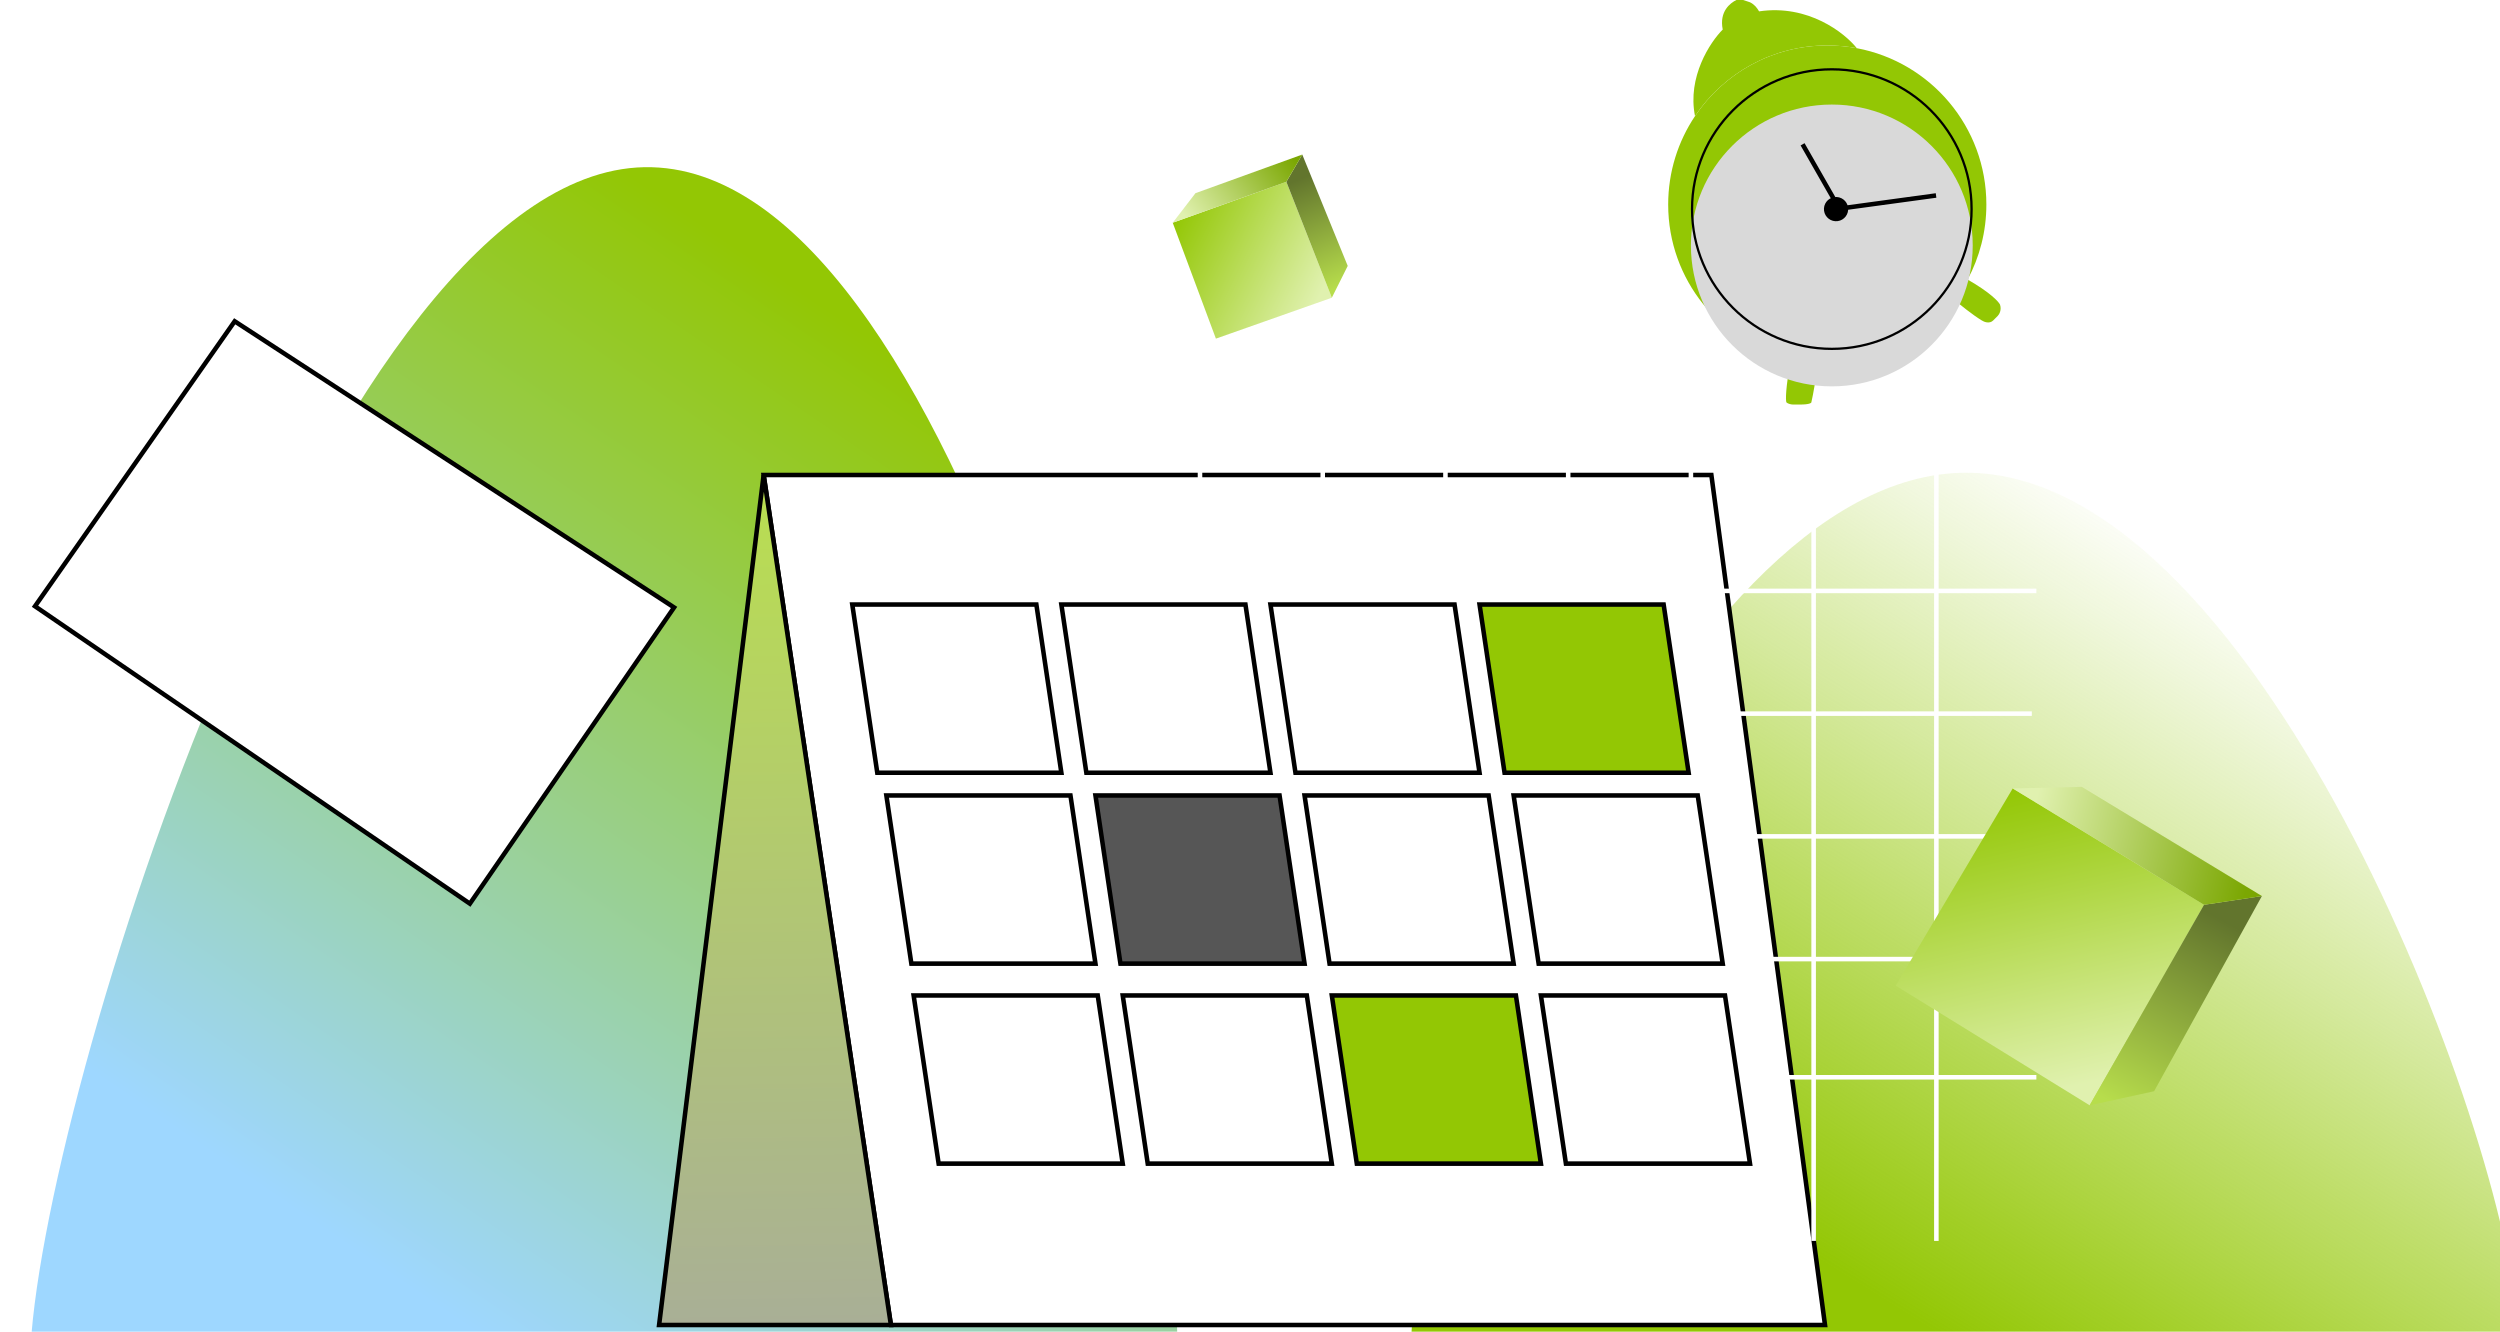 <svg width="550" height="293" viewBox="0 0 550 293" fill="none" xmlns="http://www.w3.org/2000/svg">
<g filter="url(#filter0_i_133_209)">
<path d="M253 292.81C254.454 238.376 207.526 32.66 137.373 30.787C67.22 28.914 2.076 238.375 0.622 292.81L123 292.81L253 292.81Z" fill="url(#paint0_linear_133_209)"/>
</g>
<g filter="url(#filter1_i_133_209)">
<path d="M550 291C550 251.008 494.164 100 428.571 100C362.979 100 306.5 251.008 306.5 291L421.5 291L550 291Z" fill="url(#paint1_linear_133_209)"/>
</g>
<path d="M196 291.5L168 104.5H376.5L401.5 291.5H196Z" fill="white" stroke="black"/>
<path d="M264 26V272" stroke="white"/>
<path d="M291 25V273" stroke="white"/>
<path d="M318 26V272" stroke="white"/>
<path d="M345 25V273" stroke="white"/>
<path d="M372 26V272" stroke="white"/>
<path d="M399 25V273" stroke="white"/>
<path d="M426 25V273" stroke="white"/>
<path d="M447 49L240 49" stroke="white"/>
<path d="M448 76L239 76" stroke="white"/>
<path d="M447 103L240 103" stroke="white"/>
<path d="M448 130L239 130" stroke="white"/>
<path d="M447 157L240 157" stroke="white"/>
<path d="M448 184L239 184" stroke="white"/>
<path d="M448 211L239 211" stroke="white"/>
<path d="M448 237L239 237" stroke="white"/>
<rect width="184" height="37" transform="translate(187.5 133)" fill="white"/>
<path d="M193 170L187.5 133H228L233.5 170H193Z" stroke="black"/>
<path d="M239 170L233.5 133H274L279.5 170H239Z" stroke="black"/>
<path d="M285 170L279.5 133H320L325.5 170H285Z" stroke="black"/>
<path d="M331 170L325.5 133H366L371.5 170H331Z" fill="#93C704" stroke="black"/>
<path d="M200.5 212L195 175H235.5L241 212H200.5Z" stroke="black"/>
<path d="M246.5 212L241 175H281.5L287 212H246.5Z" fill="#565656" stroke="black"/>
<path d="M292.5 212L287 175H327.5L333 212H292.5Z" stroke="black"/>
<path d="M338.5 212L333 175H373.5L379 212H338.5Z" stroke="black"/>
<path d="M206.5 256L201 219H241.5L247 256H206.5Z" stroke="black"/>
<path d="M252.5 256L247 219H287.5L293 256H252.5Z" stroke="black"/>
<path d="M298.5 256L293 219H333.5L339 256H298.5Z" fill="#93C704" stroke="black"/>
<path d="M344.5 256L339 219H379.5L385 256H344.5Z" stroke="black"/>
<path d="M145 291.5L168 104.5L196 291.5H145Z" fill="url(#paint2_linear_133_209)" stroke="black"/>
<path d="M7.7 133.373L51.632 70.683L148.297 133.639L103.371 198.806L7.7 133.373Z" fill="white" stroke="black"/>
<path d="M258 49L283 40L293 65.5L267.5 74.5L258 49Z" fill="url(#paint3_linear_133_209)"/>
<path d="M283 40L293 65.5L296.5 58.5L286.5 34L283 40Z" fill="url(#paint4_linear_133_209)"/>
<path d="M258 49L283 40L286.5 34L263 42.5L258 49Z" fill="url(#paint5_linear_133_209)"/>
<path d="M442.799 173.458L484.883 199.06L459.723 243.17L417.057 216.846L442.799 173.458Z" fill="url(#paint6_linear_133_209)"/>
<path d="M484.883 199.06L459.723 243.17L473.899 240.074L497.615 197.128L484.883 199.06Z" fill="url(#paint7_linear_133_209)"/>
<path d="M442.799 173.458L484.883 199.06L497.615 197.128L457.998 173.108L442.799 173.458Z" fill="url(#paint8_linear_133_209)"/>
<g filter="url(#filter2_ii_133_209)">
<path d="M373.902 25.543C380.182 16.17 390.871 10 403 10C405.221 10 407.394 10.207 409.5 10.602C406.833 7.235 398.8 0.9 388 2.5C387.5 1.667 387 1 386 0.5L384.5 0H383C381.667 0.667 379.2 2.5 380 6.5C377.216 9.284 372.179 16.928 373.902 25.543Z" fill="#93C704"/>
<path d="M368 45C368 61.578 379.525 75.463 395 79.082C396.943 79.536 398.948 79.828 401 79.944C401.662 79.981 402.329 80 403 80C414.451 80 424.617 74.501 431.003 66C432.069 64.58 433.03 63.076 433.874 61.5C436.507 56.584 438 50.966 438 45C438 27.891 425.724 13.649 409.5 10.602C407.394 10.207 405.221 10 403 10C390.871 10 380.182 16.17 373.902 25.543C370.174 31.107 368 37.8 368 45Z" fill="#93C704"/>
<path d="M395 79.082C393.8 85.416 393.833 88 394 88.5C394.4 88.9 395.167 89 395.5 89H397C399 89 399.5 88.667 399.5 88.5C399.9 86.9 400.667 82.129 401 79.944C398.948 79.828 396.943 79.536 395 79.082Z" fill="#93C704"/>
<path d="M441 67C440.667 66.333 438.775 64.3 433.874 61.5C433.03 63.076 432.069 64.58 431.003 66C432.168 67 435 69.3 437 70.5C437.5 70.833 438.7 71.3 439.5 70.5L440.5 69.5C440.833 69.167 441.4 68.2 441 67Z" fill="#93C704"/>
</g>
<g filter="url(#filter3_i_133_209)">
<circle cx="403" cy="46" r="31" fill="#D9D9D9"/>
</g>
<circle cx="403" cy="46" r="30.75" stroke="black" stroke-width="0.5"/>
<line x1="404.566" y1="45.748" x2="396.566" y2="31.748" stroke="black"/>
<path d="M401.29 46.365C401.489 47.824 402.834 48.846 404.293 48.647C405.752 48.448 406.774 47.104 406.575 45.644C406.376 44.185 405.032 43.163 403.572 43.362C402.113 43.561 401.091 44.906 401.29 46.365ZM404 46.5L426 43.5L425.865 42.509L403.865 45.509L404 46.5Z" fill="black"/>
<defs>
<filter id="filter0_i_133_209" x="0.622" y="30.775" width="258.411" height="268.035" filterUnits="userSpaceOnUse" color-interpolation-filters="sRGB">
<feFlood flood-opacity="0" result="BackgroundImageFix"/>
<feBlend mode="normal" in="SourceGraphic" in2="BackgroundImageFix" result="shape"/>
<feColorMatrix in="SourceAlpha" type="matrix" values="0 0 0 0 0 0 0 0 0 0 0 0 0 0 0 0 0 0 127 0" result="hardAlpha"/>
<feOffset dx="6" dy="6"/>
<feGaussianBlur stdDeviation="10"/>
<feComposite in2="hardAlpha" operator="arithmetic" k2="-1" k3="1"/>
<feColorMatrix type="matrix" values="0 0 0 0 0.891 0 0 0 0 0.992 0 0 0 0 0.616 0 0 0 0.6 0"/>
<feBlend mode="normal" in2="shape" result="effect1_innerShadow_133_209"/>
</filter>
<filter id="filter1_i_133_209" x="306.5" y="100" width="247.5" height="195" filterUnits="userSpaceOnUse" color-interpolation-filters="sRGB">
<feFlood flood-opacity="0" result="BackgroundImageFix"/>
<feBlend mode="normal" in="SourceGraphic" in2="BackgroundImageFix" result="shape"/>
<feColorMatrix in="SourceAlpha" type="matrix" values="0 0 0 0 0 0 0 0 0 0 0 0 0 0 0 0 0 0 127 0" result="hardAlpha"/>
<feOffset dx="4" dy="4"/>
<feGaussianBlur stdDeviation="10"/>
<feComposite in2="hardAlpha" operator="arithmetic" k2="-1" k3="1"/>
<feColorMatrix type="matrix" values="0 0 0 0 0.891 0 0 0 0 0.992 0 0 0 0 0.616 0 0 0 1 0"/>
<feBlend mode="normal" in2="shape" result="effect1_innerShadow_133_209"/>
</filter>
<filter id="filter2_ii_133_209" x="364" y="0" width="81.138" height="89" filterUnits="userSpaceOnUse" color-interpolation-filters="sRGB">
<feFlood flood-opacity="0" result="BackgroundImageFix"/>
<feBlend mode="normal" in="SourceGraphic" in2="BackgroundImageFix" result="shape"/>
<feColorMatrix in="SourceAlpha" type="matrix" values="0 0 0 0 0 0 0 0 0 0 0 0 0 0 0 0 0 0 127 0" result="hardAlpha"/>
<feOffset dx="9"/>
<feGaussianBlur stdDeviation="2"/>
<feComposite in2="hardAlpha" operator="arithmetic" k2="-1" k3="1"/>
<feColorMatrix type="matrix" values="0 0 0 0 0.472 0 0 0 0 0.621 0 0 0 0 0.062 0 0 0 1 0"/>
<feBlend mode="normal" in2="shape" result="effect1_innerShadow_133_209"/>
<feColorMatrix in="SourceAlpha" type="matrix" values="0 0 0 0 0 0 0 0 0 0 0 0 0 0 0 0 0 0 127 0" result="hardAlpha"/>
<feOffset dx="-10"/>
<feGaussianBlur stdDeviation="2"/>
<feComposite in2="hardAlpha" operator="arithmetic" k2="-1" k3="1"/>
<feColorMatrix type="matrix" values="0 0 0 0 0.708 0 0 0 0 0.917 0 0 0 0 0.134 0 0 0 1 0"/>
<feBlend mode="normal" in2="effect1_innerShadow_133_209" result="effect2_innerShadow_133_209"/>
</filter>
<filter id="filter3_i_133_209" x="372" y="15" width="62" height="66" filterUnits="userSpaceOnUse" color-interpolation-filters="sRGB">
<feFlood flood-opacity="0" result="BackgroundImageFix"/>
<feBlend mode="normal" in="SourceGraphic" in2="BackgroundImageFix" result="shape"/>
<feColorMatrix in="SourceAlpha" type="matrix" values="0 0 0 0 0 0 0 0 0 0 0 0 0 0 0 0 0 0 127 0" result="hardAlpha"/>
<feOffset dy="8"/>
<feGaussianBlur stdDeviation="2"/>
<feComposite in2="hardAlpha" operator="arithmetic" k2="-1" k3="1"/>
<feColorMatrix type="matrix" values="0 0 0 0 1 0 0 0 0 0.979 0 0 0 0 0.979 0 0 0 0.76 0"/>
<feBlend mode="normal" in2="shape" result="effect1_innerShadow_133_209"/>
</filter>
<linearGradient id="paint0_linear_133_209" x1="17.526" y1="232.05" x2="146.578" y2="42.008" gradientUnits="userSpaceOnUse">
<stop stop-color="#9ED7FF"/>
<stop offset="1" stop-color="#93C704"/>
</linearGradient>
<linearGradient id="paint1_linear_133_209" x1="332.617" y1="233.519" x2="426.702" y2="82.694" gradientUnits="userSpaceOnUse">
<stop stop-color="#93C704"/>
<stop offset="1" stop-color="#93C704" stop-opacity="0"/>
<stop offset="1" stop-color="#E3FD9D"/>
</linearGradient>
<linearGradient id="paint2_linear_133_209" x1="167.5" y1="107" x2="170.5" y2="291.5" gradientUnits="userSpaceOnUse">
<stop stop-color="#B9DE51"/>
<stop offset="1" stop-color="#A9AF96"/>
</linearGradient>
<linearGradient id="paint3_linear_133_209" x1="258" y1="49" x2="292" y2="65.5" gradientUnits="userSpaceOnUse">
<stop stop-color="#93C704"/>
<stop offset="0.955" stop-color="#E0F1AF"/>
</linearGradient>
<linearGradient id="paint4_linear_133_209" x1="282" y1="41" x2="292" y2="65.5" gradientUnits="userSpaceOnUse">
<stop stop-color="#62752D"/>
<stop offset="0.955" stop-color="#B7DD4C"/>
</linearGradient>
<linearGradient id="paint5_linear_133_209" x1="284" y1="34" x2="263" y2="50.5" gradientUnits="userSpaceOnUse">
<stop stop-color="#7BA702"/>
<stop offset="1" stop-color="#E0F1AF"/>
</linearGradient>
<linearGradient id="paint6_linear_133_209" x1="442.799" y1="173.458" x2="458.56" y2="241.727" gradientUnits="userSpaceOnUse">
<stop stop-color="#93C704"/>
<stop offset="0.955" stop-color="#E0F1AF"/>
</linearGradient>
<linearGradient id="paint7_linear_133_209" x1="482.276" y1="198.781" x2="458.56" y2="241.727" gradientUnits="userSpaceOnUse">
<stop stop-color="#62752D"/>
<stop offset="0.955" stop-color="#B7DD4C"/>
</linearGradient>
<linearGradient id="paint8_linear_133_209" x1="494.706" y1="193.52" x2="446.453" y2="182.419" gradientUnits="userSpaceOnUse">
<stop stop-color="#7BA702"/>
<stop offset="1" stop-color="#E0F1AF"/>
</linearGradient>
</defs>
</svg>
